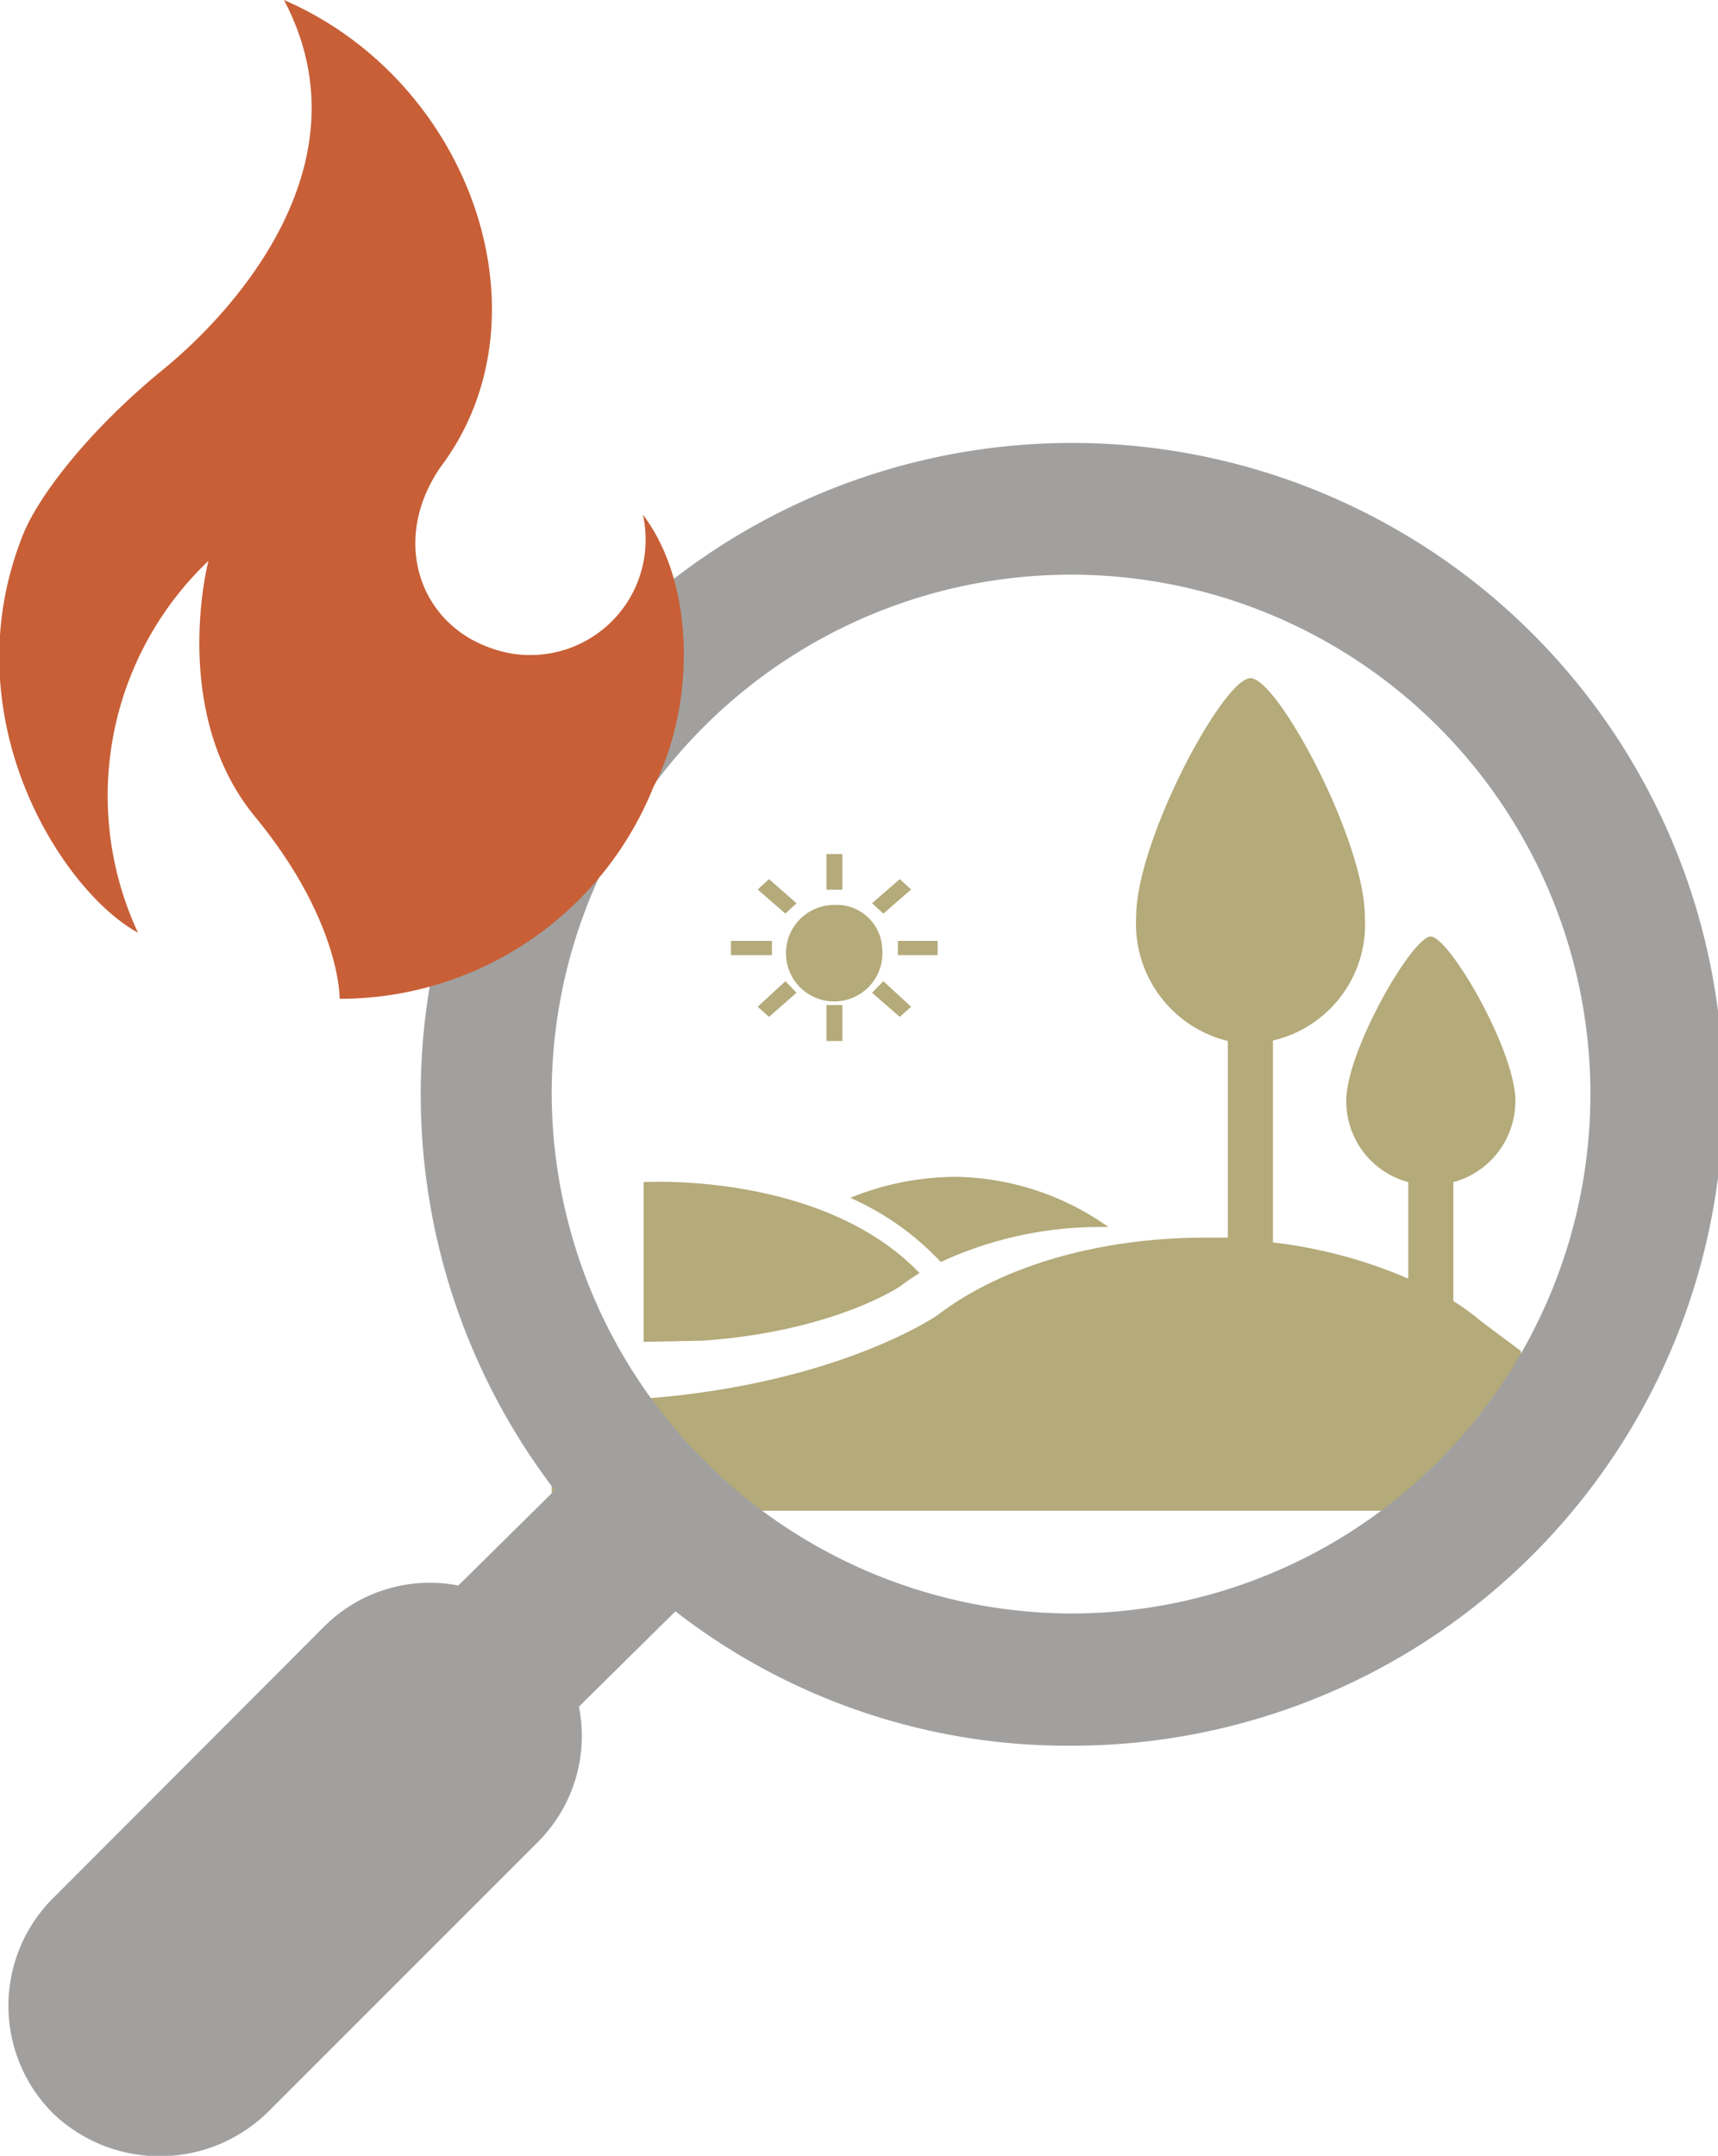 <svg id="Calque_1" data-name="Calque 1" xmlns="http://www.w3.org/2000/svg" viewBox="0 0 71.22 89.36"><path d="M39,52.31a15.7,15.7,0,0,1,6.81-1.45h.14a11.23,11.23,0,0,0-6.28-2.08,11.65,11.65,0,0,0-4.42.87A11.47,11.47,0,0,1,39,52.31Z" style="fill:#b4aa7a"/><path d="M29.15,55.57c5.26-.37,8-2.14,8.18-2.26a8.47,8.47,0,0,1,.79-.54C34.06,48.54,26.68,49,26.68,49v6.62Z" style="fill:#b4aa7a"/><path d="M61.4,54.77a9.4,9.4,0,0,0-1.15-.84V49a3.48,3.48,0,0,0,2.57-3.37c0-2.1-2.75-6.81-3.51-6.81s-3.5,4.73-3.5,6.81A3.47,3.47,0,0,0,58.38,49v4a19.89,19.89,0,0,0-5.61-1.5V43.13A4.94,4.94,0,0,0,56.58,38c0-3.14-3.61-9.89-4.74-9.89S47.1,34.84,47.1,38a5,5,0,0,0,3.8,5.15V51.3l-.93,0c-4.38,0-8.44,1.17-11.1,3.21,0,0-4.15,2.9-12.38,3.48H22.87v4.63H63.05V56Z" style="fill:#b4aa7a"/><path d="M30.3,39H32v.59H30.3Z" style="fill:#b4aa7a"/><path d="M32.56,37.87l-1.15-1,.47-.43,1.14,1Z" style="fill:#b4aa7a"/><path d="M36.57,39.29a2,2,0,1,1-2-1.78A1.89,1.89,0,0,1,36.57,39.29Z" style="fill:#b4aa7a"/><path d="M34.26,35.4h.66v1.48h-.66Z" style="fill:#b4aa7a"/><path d="M37.22,39h1.65v.59H37.22Z" style="fill:#b4aa7a"/><path d="M36.62,37.87l1.15-1-.47-.43-1.15,1Z" style="fill:#b4aa7a"/><path d="M32.56,40.67l-1.15,1.06.47.42,1.14-1Z" style="fill:#b4aa7a"/><path d="M34.26,41.66h.66v1.49h-.66Z" style="fill:#b4aa7a"/><path d="M36.62,40.67l1.15,1.06-.47.42-1.15-1Z" style="fill:#b4aa7a"/><path d="M11.12,87.53,22.34,76.31A6.22,6.22,0,0,0,24,70.74L28,66.79a26.49,26.49,0,0,0,16.32,5.57A27,27,0,1,0,23,61.77L19,65.72a6.19,6.19,0,0,0-5.56,1.7L2.24,78.64a6.3,6.3,0,0,0,0,9A6.4,6.4,0,0,0,11.12,87.53ZM22.87,45.34A21.53,21.53,0,1,1,44.4,66.88,21.61,21.61,0,0,1,22.87,45.34Z" style="fill:#a1a09f"/><path d="M26.65,21.33a4.78,4.78,0,0,1-6.31,5.53c-3-1.05-4.14-4.52-2.07-7.51,4.67-6.21,1.25-16-6.5-19.35,3.52,6.64-1.88,12.76-5,15.31S1.66,20.51,1,22.05c-3.12,7.61,1.55,14.88,4.72,16.61A13.44,13.44,0,0,1,8.64,23.25S7,29.51,10.57,33.85s3.51,7.55,3.51,7.55a14,14,0,0,0,13-8.76c1.69-3.22,1.83-8.33-.43-11.31" style="fill:#c85f37"/></svg>